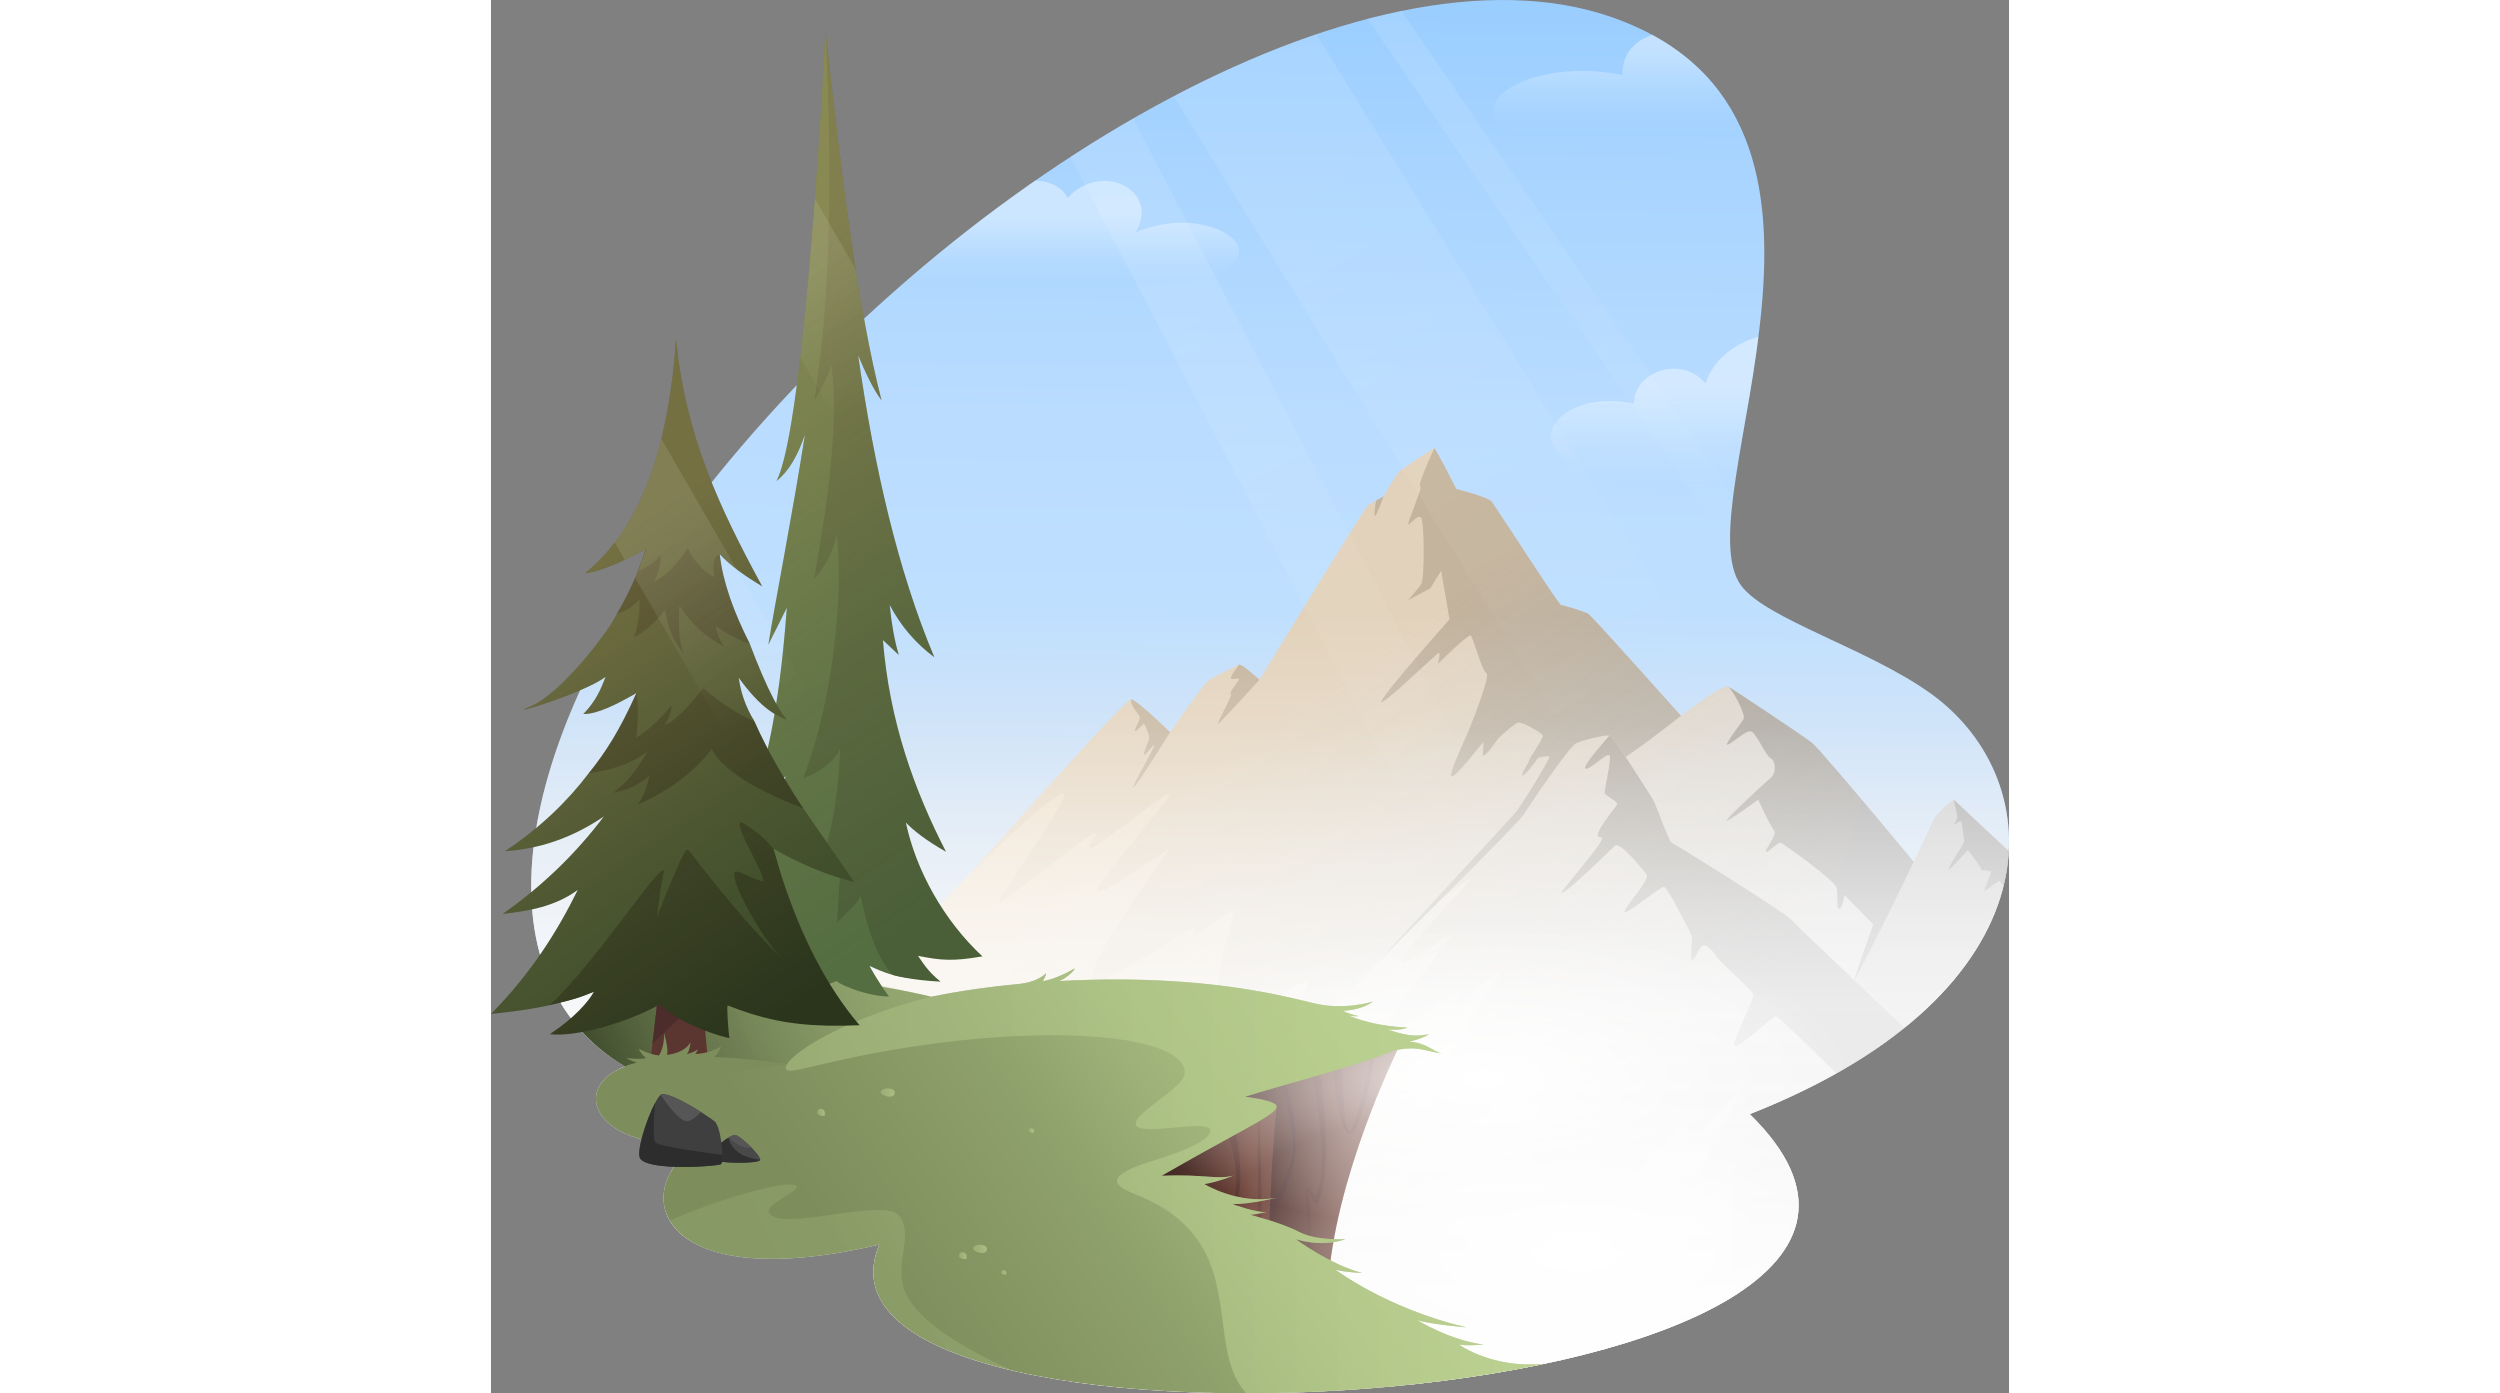 <svg enable-background="new 0 0 2773.249 2545.392" height="1546" viewBox="0 0 2773.249 2545.392" width="2774" xmlns="http://www.w3.org/2000/svg" xmlns:xlink="http://www.w3.org/1999/xlink"><rect x="0" y="0" width="2773.249" height="2545.392" fill="#808080" stroke="none"/><clipPath id="a"><path d="m-2798.684 2269.768c-273.003-164.075-215.552-591.715 118.468-1028.168 459.574-600.511 1236.214-1046.017 1685.106-888.511 523.915 183.83 124.854 890.557 235.915 1038.638 45.957 61.277 231.28 114.326 346.213 196.906 220.596 158.498 238.346 543.603-330.894 768.2 569.872 557.617-1780.085 689.362-1590.127 238.311-430.258 100.88-456.511-118.822-323.223-184.694-194.322 15.839-246.167-100.664-141.458-140.682z"/></clipPath><linearGradient id="b"><stop offset="0" stop-color="#fff"/><stop offset=".576" stop-color="#fff" stop-opacity=".5"/><stop offset=".93" stop-color="#fff" stop-opacity="0"/></linearGradient><linearGradient id="c" gradientUnits="userSpaceOnUse" x1="-1429.407" x2="-1429.407" xlink:href="#b" y1="2883.308" y2="1337.817"/><linearGradient id="d"><stop offset="0" stop-color="#fff" stop-opacity="0"/><stop offset=".514" stop-color="#fff" stop-opacity=".5"/><stop offset="1" stop-color="#fff" stop-opacity="0"/></linearGradient><linearGradient id="e" gradientUnits="userSpaceOnUse" x1="-1500.642" x2="-1500.642" xlink:href="#d" y1="2685.61" y2="1649.951"/><clipPath id="f"><path d="m244.762 1948.311c-273.003-164.076-210.807-585.812 123.213-1022.265 459.575-600.511 1231.469-1051.92 1680.361-894.414 523.915 183.83 124.854 890.557 235.915 1038.638 45.958 61.277 231.28 114.326 346.213 196.906 220.596 158.498 238.346 543.603-330.894 768.2 569.872 557.617-1780.085 689.362-1590.127 238.311-430.258 100.88-456.511-118.822-323.223-184.694-194.322 15.838-246.167-100.664-141.458-140.682z"/></clipPath><linearGradient id="g" gradientTransform="matrix(.979 0 0 .979 347.515 13608.274)" gradientUnits="userSpaceOnUse" x1="1111.34" x2="1082.24" y1="-14081.217" y2="-11042.527"><stop offset=".021" stop-color="#94cbff"/><stop offset=".158" stop-color="#a8d4ff"/><stop offset=".314" stop-color="#b9dcff"/><stop offset=".432" stop-color="#bfdfff"/><stop offset=".742" stop-color="#dbdade"/><stop offset=".84" stop-color="#e5d9d9"/></linearGradient><linearGradient id="h"><stop offset="0" stop-color="#ffca7f" stop-opacity=".3"/><stop offset=".576" stop-color="#ffca7f" stop-opacity=".1"/><stop offset=".988" stop-color="#ffca7f" stop-opacity="0"/></linearGradient><linearGradient id="i" gradientUnits="userSpaceOnUse" x1="1336.786" x2="1850.439" xlink:href="#h" y1="1376.498" y2="2140.476"/><linearGradient id="j" gradientUnits="userSpaceOnUse" x1="1570.709" x2="1570.709" xlink:href="#b" y1="2561.85" y2="1016.359"/><linearGradient id="k"><stop offset=".088" stop-color="#94cbff" stop-opacity="0"/><stop offset=".253" stop-color="#baddff" stop-opacity=".208"/><stop offset=".417" stop-color="#d8ecff" stop-opacity=".416"/><stop offset=".578" stop-color="#eef7ff" stop-opacity=".62"/><stop offset=".734" stop-color="#fbfdff" stop-opacity=".818"/><stop offset=".878" stop-color="#fff"/></linearGradient><linearGradient id="l" gradientUnits="userSpaceOnUse" x1="2078.477" x2="2078.477" xlink:href="#k" y1="273.068" y2="56.151"/><linearGradient id="m" gradientUnits="userSpaceOnUse" x1="1000.08" x2="1000.08" xlink:href="#k" y1="549.03" y2="370.032"/><linearGradient id="n" gradientUnits="userSpaceOnUse" x1="1542.804" x2="1542.804" xlink:href="#d" y1="2364.153" y2="1328.494"/><linearGradient id="o" gradientUnits="userSpaceOnUse" x1="1208.237" x2="1435.147" y1="2193.855" y2="2193.855"><stop offset=".131" stop-color="#442a27"/><stop offset=".773" stop-color="#442a27" stop-opacity=".02"/><stop offset=".787" stop-color="#442a27" stop-opacity="0"/></linearGradient><linearGradient id="p" gradientUnits="userSpaceOnUse" x1="1377.357" x2="1657.187" y1="2128.241" y2="2128.241"><stop offset="0" stop-color="#442a27"/><stop offset=".648" stop-color="#442a27" stop-opacity="0"/></linearGradient><linearGradient id="q"><stop offset="0" stop-color="#fff"/><stop offset="1" stop-color="#fff" stop-opacity="0"/></linearGradient><radialGradient id="r" cx="1983.996" cy="1188.101" gradientTransform="matrix(1 0 0 .43 0 1774.743)" gradientUnits="userSpaceOnUse" r="679.672" xlink:href="#q"/><radialGradient id="s" cx="1811.38" cy="924.262" gradientTransform="matrix(1 0 0 .411 0 1590.751)" gradientUnits="userSpaceOnUse" r="679.672" xlink:href="#q"/><linearGradient id="t" gradientUnits="userSpaceOnUse" x1="1752.644" x2="194.956" y1="1707.531" y2="2777.333"><stop offset="0" stop-color="#b0c688"/><stop offset=".144" stop-color="#acc285"/><stop offset=".298" stop-color="#a1b57b"/><stop offset=".437" stop-color="#8ea06b"/><stop offset=".659" stop-color="#7d8d5c"/></linearGradient><linearGradient id="u" gradientUnits="userSpaceOnUse" x1="107.803" x2="796.262" y1="1985.446" y2="1698.041"><stop offset="0" stop-color="#2a351c"/><stop offset="1" stop-color="#b0c688" stop-opacity=".3"/></linearGradient><linearGradient id="v"><stop offset="0" stop-color="#b0c688"/><stop offset=".427" stop-color="#bad090"/><stop offset="1" stop-color="#cfe5a1"/></linearGradient><linearGradient id="w" gradientTransform="matrix(.965 .262 -.262 .965 -249.714 651.315)" gradientUnits="userSpaceOnUse" x1="1176.883" x2="1610.335" xlink:href="#v" y1="1550.418" y2="1180.984"/><linearGradient id="x" gradientUnits="userSpaceOnUse" x1="538.498" x2="1925.07" xlink:href="#v" y1="2182.357" y2="2182.357"/><linearGradient id="y" gradientUnits="userSpaceOnUse" x1="880.406" x2="906.047" xlink:href="#v" y1="2281.529" y2="2281.529"/><linearGradient id="z" gradientUnits="userSpaceOnUse" x1="855.068" x2="869.074" xlink:href="#v" y1="2294" y2="2294"/><linearGradient id="A" gradientUnits="userSpaceOnUse" x1="932.123" x2="941.404" xlink:href="#v" y1="2324.525" y2="2324.525"/><linearGradient id="B" gradientUnits="userSpaceOnUse" x1="596.109" x2="610.115" xlink:href="#v" y1="2032.178" y2="2032.178"/><linearGradient id="C" gradientUnits="userSpaceOnUse" x1="982.845" x2="992.126" xlink:href="#v" y1="2065.392" y2="2065.392"/><linearGradient id="D" gradientUnits="userSpaceOnUse" x1="711.942" x2="737.582" xlink:href="#v" y1="1995.997" y2="1995.997"/><linearGradient id="E" gradientTransform="matrix(-1 0 0 1 -1394.268 0)" gradientUnits="userSpaceOnUse" x1="-3761.632" x2="-3761.632" xlink:href="#k" y1="938.135" y2="667.075"/><linearGradient id="F"><stop offset=".177" stop-color="#fff"/><stop offset=".671" stop-color="#fff" stop-opacity="0"/></linearGradient><linearGradient id="G" gradientTransform="matrix(1.533 -.267 -.188 1.287 300.689 64.936)" gradientUnits="userSpaceOnUse" x1="685.132" x2="1628.11" xlink:href="#F" y1="91.604" y2="1785.636"/><linearGradient id="H" gradientTransform="matrix(.876 .193 .109 1.068 -110.937 323.05)" gradientUnits="userSpaceOnUse" x1="1447.812" x2="2390.789" xlink:href="#F" y1="-347.462" y2="1346.57"/><linearGradient id="I" gradientTransform="matrix(.577 .303 .418 .923 428.507 1.06)" gradientUnits="userSpaceOnUse" x1="2626.209" x2="3569.186" xlink:href="#F" y1="-1033.887" y2="660.144"/><linearGradient id="J" gradientUnits="userSpaceOnUse" x1="316.754" x2="957.037" xlink:href="#h" y1="624.965" y2="1577.287"/><linearGradient id="K" gradientUnits="userSpaceOnUse" x1="71.702" x2="573.714" xlink:href="#h" y1="1091.401" y2="1838.066"/><linearGradient id="L" gradientUnits="userSpaceOnUse" x1="254.894" x2="624.629" y1="858.889" y2="1523.106"><stop offset=".209" stop-color="#fff"/><stop offset=".671" stop-color="#fff" stop-opacity="0"/></linearGradient><linearGradient id="M" gradientUnits="userSpaceOnUse" x1="528.384" x2="787.193" xlink:href="#F" y1="415.875" y2="880.818"/><path clip-path="url(#a)" d="m-2936.811 1210.962h3014.809v1672.346h-3014.809z" fill="url(#c)"/><path clip-path="url(#a)" d="m-3008.046 1621.855h3014.809v1063.755h-3014.809z" fill="url(#e)"/><g clip-path="url(#f)"><path d="m416.975 2039.046c-471-143-453.172-596.985-53.745-1118.903 459.574-600.511 1236.214-1046.017 1685.106-888.511 523.915 183.83 124.854 890.557 235.915 1038.638 45.958 61.277 231.28 114.326 346.213 196.906 220.596 158.498 238.346 543.603-330.894 768.2 569.872 557.617-1780.085 689.362-1590.127 238.311-483.468 90.359-440.468-127.641-292.468-234.641z" fill="url(#g)"/></g><g clip-path="url(#f)"><path d="m2570.21 1684.566s-15.26 48.57-79.08 105.84c-98.73 88.59-313.66 198-768.05 180.63-45.99-1.76-89.52-4.72-130.74-8.73-63.85-6.22-122.14-14.95-175.3-25.64-.36-.07-.71-.14-1.07-.21-.14-.03-.29-.06-.43-.09-76.03-15.35-141.59-34.68-198.07-56.31-292.17-111.82-341.51-284.85-341.51-284.85s281.82-317.62 293.06-317.62c10.21 0 71.49 60.26 71.49 60.26.01-.01.01-.01.01-.01.69-.74 56.56-82.25 68.41-92.93 8.53-7.68 54.62-29.1 57.69-30.63.01-.01.01-.01.01-.01 4.11-2.06 37.28 27.58 37.28 27.58s47.12-77.19 95.42-155.6c49.19-79.86 99.62-160.979 102.71-163.04 2.21-1.47 28.59-16.34 28.59-16.34s22.47-40.85 30.64-46.98 59.03-40.85 61.81-40.85c2.79 0 40.32 74.3 40.32 74.3s59.35 15.19 64.82 23.221c30.62 45 122.77 188.95 126.67 188.95 4.6 0 42.89 12.25 49.02 15.32 6.13 3.06 170.04 186.89 170.04 186.89s71.53-55.99 85.79-53.62c2.47.42 134.4 88.19 153.19 102.64 19.92 15.319 157.28 327.829 157.28 327.829z" fill="#d6d6d6"/><path d="m2055.23 1391.206c-3.113-1.282-404.037 373.977-434.06 366.101-2.431-.638 239.386-258.814 252.528-275.463 23.853-33.65 61.673-97.897 59.915-99.404-2.383-2.042-21.613.336-23.153 4.935-1.53 4.6-21.44 29.11-26.04 29.11-4.59 0 10.72-21.45 12.26-27.58 1.53-6.13 27.57-41.36 24.51-45.95-3.07-4.6-36.77-24.52-44.43-22.98-7.66 1.53-36.76 29.1-36.76 29.1s-21.962 32.684-26.91 31.131c-3.592-1.127 1.867-16.932-.669-23.469-.651-1.678-52.873 68.562-58.201 61.268-4.097-5.608 29.1-76.59 29.1-76.59s44.42-107.23 35.23-111.83c-9.19-4.59-24.51-67.4-29.11-68.93-4.59-1.53-59.74 52.08-59.74 52.08s6.13-21.44 1.53-19.91-113.36 107.23-104.17 87.32c9.19-19.92 124.08-148.6 124.08-148.6l-15.31-88.85-19.92 32.17-40.27 21.44c.53-.61 17.39-20.05 23.71-29.1 6.43-9.189 5.84-113.359 0-121.02-5.83-7.66-18.67 10.72-23.27 12.25-4.59 1.54 27.58-70.46 21.45-70.46s25.55-68.94 25.55-68.94c2.79 0 40.32 74.3 40.32 74.3s59.35 15.19 64.82 23.221c30.62 45 122.77 188.95 126.67 188.95 4.6 0 42.89 12.25 49.02 15.32 6.13 3.06 170.04 186.89 170.04 186.89s-110.044 87.064-118.72 83.49z" fill="#aaa"/><path d="m2672.336 1662.611s-31.779 20.715-95.599 77.985l-38.884-40.716s-46.837 102.242-47.814 92.944c-.48-4.565 35.231-104.184 35.231-104.184l-52.593-53.093s-4.41 28.906-11.186 23.907c-3.528-2.603-.561-21.863-2.601-36.162-2.04-14.3-94.98-79.145-101.11-83.236-6.03-4.02-25.188 18.895-28.58 16.33-3.535-2.674 21.233-31.937 15.23-38.8-7.178-8.207-29.54-56.71-29.54-56.71s-49.02 36.29-57.02 38.33 73.594-73.199 79.49-77.62c10.21-7.656 11.232-29.869 0-36.76-10.595-6.5-26.56-49.02-36.77-49.02s-30.64 20.42-40.85 24.51c-10.21 4.08 24.51-38.81 28.6-46.98 4.08-8.17-19.91-53.92-28.6-59.24 2.47.42 134.4 88.19 153.19 102.64 19.92 15.32 259.406 305.875 259.406 305.875z" fill="#a0a0a0"/><path d="m1240.51 1337.846c-.76 1.24-62.33 100.85-66.9 100.85-4.59 0 40.6-75.83 38.3-77.36s-13.79 16.08-18.38 17.62c-4.6 1.53 9.19-26.81 9.19-30.64s-7.66-26.05-9.96-26.05-11.49 13.03-15.57 13.03 8.17-17.88 8.17-24c0-6.13-16.34-18.39-16.34-33.71 10.21 0 71.49 60.26 71.49 60.26z" fill="#aaa"/><path d="m1403.91 1241.846s-70.47 77.62-75.57 80.68c-5.11 3.06 28.59-55.15 23.13-55.15s17.72-26.55 15.16-27.57c-2.56-1.03-11.74 2.04-14.8 0-3.03-2.02 14.29-24.87 14.79-25.53.01-.01.01-.01.01-.01 4.11-2.06 37.28 27.58 37.28 27.58z" fill="#aaa"/><path d="m875.96 1595.206s160.291-157.276 170.504-145.021-126.638 196.085-118.468 198.128 169.532-131.613 175.66-126.062-16.34 23.277-8.17 26.669c8.17 3.393 140.943-106.224 145.025-99.416s-128.685 155.915-132.77 176.34 132.862-77.077 132.862-77.077-163.5 226.455-141.032 241.638 181.787-103.285 185.872-95.115-12.255 24.511-12.255 24.511 73.532-57.191 83.745-57.191c9.401 0-65.532 176.622-7.277 194.042 37.567 11.234 135.799-71.924 142.086-65.703 14.029 13.883-251.23 566.129-251.23 566.129l-727.153-384.207z" fill="#e2e2e2"/><path d="m2662.94 2268.226-405.62 261.77-143.95.67-425.68 1.99-637.85 2.98 303.55-470.66 76.39-118.45s173.67-170.99 306.78-304.12c0 0 .01-.01.03-.03 79.2-79.2 144.03-145 149.36-153.38 14.3-22.47 83.75-124.86 96-130.86 12.26-5.99 53.11-16.21 61.28-14.16 8.17 2.04 73.53 107.16 79.66 116.9 6.13 9.73 28.6 77.14 34.72 79.18 6.13 2.04 208.34 128.68 216.51 138.9 8.17 10.21 151.15 140.93 151.15 140.93z" fill="#d6d6d6"/><path d="m2662.94 1953.183-121.03 90.97s-188.988-188.28-194.158-187.688c-9.241 1.059-69.622 61.403-76.673 54.391-5.211-5.182 36.771-84.602 35.064-94.455-.845-4.881-60.19-58.811-65.411-66.51-6.23-9.186-18.268-26.003-26.952-22.424-5.224 2.153-16.85 29.1-19.91 26.04-3.07-3.07 1.087-38.578 0-42.47-2.044-7.319-44.43-89.28-50.55-90.81-6.13-1.53-65.88 49.02-72 45.96-6.13-3.06 47.524-58.921 39.82-68.94-5.102-6.635-48.166-59.912-57.26-52.716-2.683 2.123-89.886 88.337-97.461 86.426-5.403-1.364 87.382-102.073 71.61-101.11-23.273 1.421 29.5-56.68 29.5-61.28 0-4.59-21.45-15.32-22.98-19.37s13.79-64.88 8.68-69.48c-5.11-4.59-36.26 27.58-43.91 24.51-7.66-3.06 43.91-60.25 43.91-60.25 8.17 2.04 73.53 107.16 79.66 116.9 6.13 9.73 28.6 77.14 34.72 79.18 6.13 2.04 208.34 128.68 216.51 138.9 8.171 10.209 288.821 274.226 288.821 274.226z" fill="#a0a0a0"/><path d="m2866.38 1711.036-18.35 39.03-34.76 73.91-150.33 129.207-171.81-162.777c50.43-93.05 140.36-283.03 144.44-293.06 4.09-10.03 34.72-36.95 36.77-36.47 0 0 0 .01.01.021.88.82 114.39 107.78 120.5 111.84 6.12 4.089 73.53 138.299 73.53 138.299z" fill="#c7c7c7"/><path d="m2866.38 1711.036-18.35 39.03-28.37-40.99s-18.39 3.07-19.88 3.83c-1.5.77-27.61 27.58-30.68 27.69-3.06.11 20.68-36.88 19.92-41.35-.77-4.48 11.49-19.27 10.72-24.64-.77-5.36-41.36-64.34-43.66-65.1-2.3-.77-25.28 17.62-27.57 18.19-2.3.58 12.25-31.98 12.25-35.04 0-3.07-19.15-1.53-18.38-4.59.76-3.05-22.21-32.18-23.75-34.48-1.53-2.29-30.63 35.24-35.23 34.47-4.6-.76 26.81-44.42 27.57-49.79.77-5.36-3.83-35.23-5.36-37.53s-13.27 6.9-13.27 6.9 7.15-12.26 6.41-16.86c-.72-4.52-6.23-29.11-6.4-29.88.88.82 114.39 107.78 120.5 111.84 6.12 4.09 73.53 138.3 73.53 138.3z" fill="#a0a0a0"/><path d="m1630.63 906.866s-13.272 37.277-15.825 35.745 2.102-27.98 2.102-27.98z" fill="#aaa"/><path d="m2113.37 2530.666c-87.61 44.52-173.8 80.71-173.8 80.71l-251.88-78.72-257.91-80.6-76.39-387.08 76.39-118.45s173.67-170.99 306.78-304.12c0 0 .01-.01.03-.03 1.42-1.1 46.83-36.33 52.85-36.89 6.13-.58-134.81 142.08-125.61 151.94 9.19 9.87 85.78-53.98 90.38-50.4 4.59 3.58-145.53 186.43-140.17 196.11 5.36 9.69 146.3-92.95 153.96-89.89 7.66 3.07-12.26 19.92-9.2 26.05 3.07 6.12 79.66-70.47 85.79-64.34 6.13 6.12-163.35 225.19-121.51 275.74 41.85 50.55 188.92-86.71 195.04-77.82 6.13 8.88-35.23 45.65-33.7 50.25 1.53 4.59 28.82-18.39 34.32-13.79 5.51 4.59-60.82 150.13 37.45 185.36s216.23-151.66 226.95-137.87c10.73 13.78-7.65 36.76 0 41.36 7.66 4.59 85.79-102.64 94.98-101.11 9.2 1.53-82.72 151.66-73.53 163.92 9.19 12.25 42.9-35.24 59.75-29.11s-21.45 196.6 27.57 253.79c26.3 30.69-77.07 93.43-178.54 144.99z" fill="#e2e2e2"/><path d="m2504.31 1460.896c-119.59 482.229-555.32 839.66-1074.53 839.66-341.3 0-646.53-154.45-849.6-397.28l295.78-308.07s281.82-317.62 293.06-317.62c10.21 0 71.49 60.26 71.49 60.26.01-.01.01-.01.01-.01.69-.74 56.56-82.25 68.41-92.93 8.53-7.68 54.62-29.1 57.69-30.63.01-.01.01-.01.01-.01 4.11-2.06 37.28 27.58 37.28 27.58s47.12-77.19 95.42-155.6c49.19-79.86 99.62-160.979 102.71-163.04.55-.359 2.57-1.54 5.3-3.12 2.73-1.569 6.17-3.529 9.57-5.46h.01c6.96-3.95 13.71-7.76 13.71-7.76s22.47-40.85 30.64-46.98 59.03-40.85 61.81-40.85c2.79 0 40.32 74.3 40.32 74.3s59.35 15.19 64.82 23.221c30.62 45 122.77 188.95 126.67 188.95 4.6 0 42.89 12.25 49.02 15.32 6.13 3.06 170.04 186.89 170.04 186.89s71.53-55.99 85.79-53.62c2.47.42 134.4 88.19 153.19 102.64 7.5 5.769 46.13 50.549 91.38 104.159z" fill="url(#i)"/></g><g clip-path="url(#f)"><path d="m19.975 889.504h3101.469v1672.346h-3101.469z" fill="url(#j)"/></g><g clip-path="url(#f)"><path d="m2297.399 182.058s155.306 99.66-272.042 90.402c-212.135-4.596-198.756-68.724-188.554-88.814 15.837-31.186 110.427-71.016 230.298-46.525 0 0-9.573-86.789 121.15-80.662 149.967 7.031 109.148 125.599 109.148 125.599z" fill="url(#l)" opacity=".4"/></g><g clip-path="url(#f)"><path d="m634.336 516.117s231.249 28.731 375.291 25.71c364.676-7.648 356.469-74.608 356.964-83.923 1.575-29.599-82.137-76.831-188.426-33.702 44.804-78.128-64.34-129.622-124.596-62.809-25.532-51.064-136.851-41.872-170.553 41.872-84.255-38.297-262.774 58.877-248.68 112.852z" fill="url(#m)" opacity=".4"/></g><g clip-path="url(#f)"><path d="m35.4 1300.398h3014.809v1063.755h-3014.809z" fill="url(#n)"/></g><g clip-path="url(#f)"><path d="m1657.187 1915.887s-117.845 237.759-128.057 437.929c-.536 10.506-443.86-219.38-443.86-219.38l83.979-227.72z" fill="#70443a"/><path d="m1530.55 2385.676-197.61-29.47-178.22-87.64 100.084-70.807s47.237 16.225 99.574 55.915c91.915 69.702 153.895 81.571 174.751 100.142.071 10.52.531 21.15 1.421 31.86z" fill="#633b35"/><path d="m1250.209 2048.412s48.087-32.555 184.938-27.448c-17.96 184.966-15.917 307.519-15.917 307.519l-123.953 38.807s-102.895-21.911-84.936-221.685c-8.751-12.277 39.868-97.193 39.868-97.193z" fill="url(#o)"/><path d="m1377.357 2003.717s142.979-92.936 279.83-87.83c-120.511 245.106-127.244 424.91-127.244 424.91l-107.517-18.203s-5.238-101.856 12.721-301.63c-8.752-12.277-57.79-17.247-57.79-17.247z" fill="url(#p)"/><path d="m1495.57 1938.611c39.83 199.915 14.635 255.592 6.894 242.042-6.29-11.009-16.085-17.617-15.319 3.83s13.021 61.277-6.128 147.83l7.66 5.362s14.454-43.659 6.894-144c-2.092-27.76 4.722 5.059 11.49 6.128 12.119 1.915 31.404-91.149 3.487-271.857z" fill="#5b3631"/><path d="m1555.826 1937.334s0 127.149 12.255 129.447 42.894-155.489 42.894-155.489h6.894s-24.511 154.724-48.255 160.851c-23.745 6.127-38.298-176.17-38.298-176.17z" fill="#5b3631" opacity=".6"/><path d="m1445.102 1958.44s30.298 78.979 24.17 146.383c-3.976 43.732-29.446 95.631-46.846 126.692.123-7.202.378-19.458.799-27.183 14.755-26.82 37.914-65.292 41.622-98.488 6.128-54.857-35.067-159.318-35.067-159.318z" fill="#4f3131"/><g fill="#5b3631"><path d="m1358.311 2056.64s12.919 62.226 10.621 102.055c-2.298 39.83-22.213 147.83-22.213 147.83l-11.489-14.553s25.787-97.277 26.043-132.51c.485-66.892-26.043-108-26.043-108z"/><path d="m1384.507 2280.993s14.298-34.213 15.83-60.255c1.532-26.043-.511-182.809 2.043-186.894s6.128 184.34 5.617 191.234-11.705 60-11.705 60z" opacity=".6"/></g></g><g clip-path="url(#f)"><ellipse cx="1983.996" cy="2285.775" fill="url(#r)" rx="940.596" ry="337.464"/><ellipse cx="1811.38" cy="1970.668" fill="url(#s)" rx="940.596" ry="322.498"/></g><g clip-path="url(#f)"><path d="m1861.937 2547.947c13.756-6.63 13.381-11.001-5.547-12.311-5.045-.349-10.13-.994-15.248-1.894-4.298-3.469-8.94-7.546-14.139-12.523 64.128-7.964 98.07-29.831 98.07-29.831-95.801 9.691-156.611-35.081-156.611-35.081 14.455 2.965 44.848 0 44.848 0-60.415-7.042-121.571-44.848-121.571-44.848 19.644 7.413 90.066 13.529 90.066 13.529-146.775-35.026-239.065-105.448-239.065-105.448 18.903 5.189 48.925 5.93 48.925 5.93-55.597-13.343-121.2-61.439-121.2-61.439 55.041 15.839 90.066-.272 90.066-.272s-52.816 3.336-84.506-13.343-89.51-31.134-89.51-31.134c6.115 0 30.578-5.004 30.578-5.004-18.903 1.668-62.269-14.455-62.269-14.455 35.026 0 80.059-11.675 80.059-11.675-70.051 13.343-131.764-25.019-131.764-25.019 23.351-3.335 53.373-15.416 53.373-15.416-31.407 7.863-53.01-3.064-131.313.313 221.401-127.906 260.035-126.831 152.178-144.308 57.709-18.99 194.96-53.09 271.912-84.515l.002.001c45.565-9.277 52.614.414 88.668 5.6-15.737-2.758-28.619-19.891-60.327-21.853 0 0 22.809-4.766 36.085-13.617-18.724 3.063-32 6.127-76.426-8.681 0 0 26.042 2.553 37.277-3.574 0 0-55.915-.255-108.255-21.958 0 0 10.468 2.553 18.638 1.021 0 0-16.596-2.808-28.851-9.702 0 0 32.425.255 55.149-16.851 0 0-52.13 17.097-108.511 3.063-58.468-14.553-92.129-20.226-92.129-20.226l.016.007c-96.08-17.918-220.37-28.424-373.336-20.159 10.896-2.865 29.516-19.118 28.938-23.112-23.654 14.089-43.788 20.519-57.957 23.55 1.757-3.302 5.999-11.346 5.787-14.699-15.575 15.319-41.378 18.806-49.035 19.515-52.65 4.874-106.461 12.281-160.584 23.376-399.828-95.231-661.786 45.96-661.786 45.96l-35.999 81.445-71.233 320.937 160.81 79.22 332.71 163.9 474.65 233.82s682.955-136.482 837.232-189.892c17.654 2.132 33.457 3.955 45.917 5.557-9.479-5.669-17.145-9.499-24.782-13.904z" fill="url(#t)"/><path d="m244.762 1948.311s79.079-35.301 296.008-3.99c0 0 40.758-65.199 263.651-123.415-121.786-27.572-373.786-80.423-443.488-76.593s-302.553 199.149-302.553 199.149z" fill="url(#u)"/><path d="m984.166 2516.398s-188.122-69.969-226.723-154.213c-23.398-51.064 16.787-105.464-12-141.447-27.574-34.468-219.83 32.17-237.661-5.802-7.537-16.051 70.128-44.26 46.017-50.309-29.902-7.502-179.442 40.234-243.89 73.37-105.202 54.088 59.395 173.346 59.395 173.346z" fill="url(#w)" opacity=".2"/><path d="m1925.07 2491.386s-12.35 2.58-27.12 5.86c-4.02.8-9.05 5.93-14.83 12.02-8.86 9.36-19.49 20.98-30.87 22.62-3.86.55-7.65 1.11-11.35 1.66-190.09 28.44-170.96 54.99-243.04 60.04-428.84 30.05-116.33-293.189-421.69-412.17-50.84-19.8-45.28-36.97 39.49-62.98 94.29-28.93 101.16-48.8 98.38-55.14-8.51-19.41-140.48 16.26-136.2-11.67 3.43-22.38 86.67-64.25 89.22-89.78 6.62-66.17-215.49-91.92-489.69-50.76-167.59 25.16-226.23 51.78-236.96 43.61-17.01-12.94 80.18-87.83 264.01-133.79 54.12-11.1 107.93-18.5 160.58-23.38 7.66-.7 33.46-4.19 49.04-19.51.21 3.35-4.03 11.4-5.79 14.7 14.17-3.03 34.3-9.46 57.96-23.55.58 3.99-18.04 20.25-28.94 23.11 152.97-8.26 277.26 2.24 373.34 20.16 1.04.17 34.55 5.89 92.11 20.22 55.76 13.87 107.35-2.69 108.49-3.06-22.72 17.1-55.13 16.84-55.13 16.84 12.26 6.9 28.85 9.71 28.85 9.71-7.93 1.49-18.04-.88-18.61-1.01 52.33 21.69 108.23 21.94 108.23 21.94-11.24 6.13-37.28 3.58-37.28 3.58 44.43 14.81 57.7 11.74 76.43 8.68-13.28 8.85-36.09 13.61-36.09 13.61 31.71 1.97 44.59 19.1 60.33 21.86-25.22-3.63-36.25-9.46-56.2-9.46-8.57 0-18.78 1.07-32.47 3.86-76.95 31.42-214.2 65.52-271.91 84.51 23.2 2.37 39 5.82 48.79 10.13 3.08 1.35 5.57 2.79 7.5 4.3 12.36 13.2-48.15 38-192.98 120.96-5.97 3.15-11.21 6.14-15.49 8.92 78.28-3.38 99.9 7.55 131.29-.3-.92.37-30.36 12.12-53.35 15.4 0 0 61.63 38.31 131.63 25.05-2.67.69-45.99 11.65-79.93 11.65 0 0 43.26 16.08 62.2 14.46-1.44.3-24.58 4.99-30.5 4.99 0 0 57.82 14.46 89.51 31.14s84.5 13.34 84.5 13.34-35.02 16.11-90.06.27c0 0 65.6 48.1 121.2 61.44 0 0-30.01-.74-48.91-5.92 1.43 1.09 93.42 70.69 239.05 105.44 0 0-70.41-6.11-90.06-13.52.95.58 61.62 37.86 121.56 44.84 0 0-30.39 2.97-44.85 0 0 0 60.81 44.77 156.61 35.08z" fill="url(#x)" opacity=".5"/><path d="m906.047 2280.876c0 3.835-1.704 8.25-8.784 8.25s-16.856-4.415-16.856-8.25 5.74-6.944 12.82-6.944 12.82 3.109 12.82 6.944z" fill="url(#y)" opacity=".5"/><path d="m868.827 2294.172c0 2.779 1.633 6.235-3.497 6.235-5.129 0-10.263-2.854-10.263-5.633 0-2.778 1.148-7.181 6.278-7.181s7.482 3.8 7.482 6.579z" fill="url(#z)" opacity=".5"/><path d="m941.241 2324.639c0 1.841 1.082 4.132-2.317 4.132s-6.801-1.891-6.801-3.733c0-1.841.761-4.758 4.16-4.758s4.958 2.518 4.958 4.359z" fill="url(#A)" opacity=".5"/><path d="m609.868 2032.35c0 2.778 1.633 6.235-3.497 6.235-5.129 0-10.263-2.854-10.263-5.633s1.148-7.181 6.278-7.181c5.13.001 7.482 3.801 7.482 6.579z" fill="url(#B)" opacity=".5"/><path d="m991.962 2065.506c0 1.841 1.082 4.132-2.317 4.132s-6.801-1.892-6.801-3.733.761-4.759 4.16-4.759c3.4 0 4.958 2.519 4.958 4.36z" fill="url(#C)" opacity=".5"/><path d="m737.582 1995.344c0 3.835-1.704 8.25-8.784 8.25s-16.856-4.415-16.856-8.25 5.74-6.944 12.82-6.944 12.82 3.109 12.82 6.944z" fill="url(#D)" opacity=".5"/></g><g clip-path="url(#f)"><path d="m2797.483 835.286s-237.509 97.295-381.488 92.074c-497.617-18.044-488.17-121.436-475.915-146.968 19.491-40.607 87.83-57.192 148.085-42.713-1.021-58.393 87.041-90.053 130.723-36.946 41.872-129.702 290.042-128.681 329.913 21.702 84.257-38.298 262.776 58.877 248.682 112.851z" fill="url(#E)" opacity=".4"/></g><g clip-path="url(#f)"><path d="m2379.486 2016.805-1221.093-1985.618 239.582-147.336 1221.093 1985.619z" fill="url(#G)" opacity=".1"/><path d="m2095.53 2277.818-1076.594-2067.533 118.619-61.767 1076.594 2067.534z" fill="url(#H)" opacity=".1"/><path d="m2763.074 1731.715-1316.665-1923.576 49.016-33.551 1316.665 1923.576z" fill="url(#I)" opacity=".1"/></g><path d="m791.125 1788.251c-51.064-.511-77.086-13.3-99.6-23.584 0 0 14.854 27.901 35.535 55.8-35.234 0-80.426-17.175-96.496-28.058-28.355 13.181-81.972 23.787-142.299 27.678-.474.031-.92.25-1.39.38.3-.18.59-.36.89-.54 27.25-16.45 52.68-34.23 67.99-59.45-44.17 23.54-86.87 39.39-126.65 39.99 7.1-7.26 14.07-14.55 20.77-21.89 27.06-29.6 49.92-60.03 60.53-92.92.31-.98.62-1.95.91-2.93l-2.16 1.6-57.83 42.83c13.61-20.04 26.34-41.4 38.05-64.31 1.78-3.49 3.55-7.02 5.28-10.58 8.35-17.12 16.15-35.08 23.33-53.96-14.93 4.52-28.82 11.62-41.69 21.28-4.89 3.67-9.62 7.71-14.21 12.11-2.91 2.79-5.75 5.73-8.54 8.82 2.19-3.73 4.36-7.47 6.48-11.23 3.79-6.67 7.48-13.37 11.06-20.12 6.61-12.4 12.86-24.95 18.72-37.66 3.34-7.21 6.55-14.479 9.61-21.81 6.11-14.5 11.69-29.22 16.7-44.18 8.67-25.87 15.64-52.47 20.61-79.92.43-2.41.86-4.82 1.26-7.24l-5.76 5.19-55.89 50.29-5.01 4.51c.84-1.99 1.66-4 2.47-6.03 8.23-20.36 15.62-42.71 22.26-66.84 3.36-12.23 6.53-24.92 9.52-38.05 2.86-12.56 5.56-25.51 8.09-38.84 3.7-19.41 7.05-39.61 10.1-60.55 1.2-8.21 2.35-16.54 3.45-24.97 5.47-41.76 9.81-86.19 13.25-132.8l-33.79 67.61c10.73-68.88 43.77-235.66 66.86-383.78-13.12 38.36-29.99 67.78-52.11 84.73 53.52-99 89.21-815.48 89.65-824.43 0 0 .01-.011.01-.021 0 .08.01.15.02.23 34.99 501.64 42.007 1167.98 114.168 1693.28-0 .031 66.058 40.367 65.852 40.365z" fill="#546d41"/><path d="m780.03 1746.217c9.39 12.83 16.732 27.202 41.243 47.117-55.149-2.553-87.197-12.217-87.228-12.257-42.58-44.67-58.89-146.73-58.89-146.73-.99 13.62-34.15 40.93-42.75 50.94 2.28-48.76 4.907-81.771 6.797-103.38-8.908 2.577-31.376 3.087-38.525 3.598 5.08-9.49 16.208-56.038 22.038-82.458 6.91-31.36 13.01-75.69 15.15-135.52-15.13 29.89-40.3 43.92-67.59 54.59 56.31-145.63 73.6-341.72 61.56-444.96-8.9 37.89-24.27 61.34-41.7 80.19 25.27-135.05 46.64-299.49 31.37-390.03-6.73 22.38-17.65 43.55-30.99 64.029 29.93-181 33.48-413.05 20.56-676.949v-.07c0 .02 0 .03.01.05 0 .08.01.15.02.23 28.78 269.13 60.51 514.27 102.4 676.88-15.67-21.05-29.44-50.74-42.76-82.51 29.59 206.25 72.94 394.229 139.21 551.76-33.78-25-61.09-56.79-81.54-95.44 3.2 33.07 8.41 63.86 16.59 91.26l-29-27.18c11.97 148.93 57.35 274.08 115.29 386.72-37.07-21.14-58.52-38.11-73.33-53.31 18.45 87.28 69.39 179.03 139.85 244.39-53.61 9.19-74.533 7.677-117.785-.96z" fill="#4a5e38"/><path d="m780.03 1746.216c9.39 12.83 16.73 27.2 41.24 47.12-27.58-1.27-49.37-4.33-64.28-7.07s-22.93-5.17-22.95-5.19c-17.38-4.67-30.45-10.9-42.52-16.41 0 0 14.86 27.9 35.54 55.8-35.23 0-80.43-17.17-96.5-28.06-28.35 13.18-81.97 23.79-142.3 27.68-.47.03-.92.25-1.38.38.29-.18.58-.36.88-.54 27.25-16.45 52.68-34.23 67.99-59.45-44.17 23.54-86.87 39.39-126.64 39.99 7.1-7.26 14.06-14.55 20.77-21.89 27.05-29.6 49.91-60.03 60.52-92.92.31-.98.62-1.95.91-2.93l-2.16 1.6-57.83 42.83c13.61-20.04 26.35-41.4 38.06-64.31 1.77-3.49 3.54-7.02 5.27-10.58 8.35-17.12 16.15-35.08 23.33-53.96-14.93 4.52-28.81 11.62-41.69 21.28-4.89 3.67-9.62 7.71-14.21 12.11-2.91 2.79-5.75 5.73-8.54 8.82 2.19-3.73 4.36-7.47 6.48-11.23 3.79-6.67 7.48-13.37 11.06-20.12 6.61-12.4 12.86-24.95 18.72-37.66 3.35-7.21 6.55-14.48 9.62-21.81 6.1-14.5 11.69-29.22 16.69-44.18 8.67-25.87 15.64-52.47 20.61-79.92.43-2.41.86-4.82 1.26-7.24l-5.76 5.19-55.89 50.29-5.01 4.51c.85-1.99 1.66-4 2.47-6.03 8.23-20.36 15.63-42.71 22.26-66.84 3.37-12.23 6.53-24.92 9.52-38.05 2.86-12.56 5.56-25.51 8.1-38.84 3.69-19.41 7.04-39.61 10.09-60.55 1.2-8.21 2.35-16.54 3.45-24.97 5.47-41.76 9.81-86.19 13.25-132.8l-33.79 67.61c10.73-68.88 43.77-235.66 66.86-383.779-13.11 38.359-29.99 67.779-52.11 84.729 53.52-99 89.21-815.479 89.65-824.43v-.07c0 .021 0 .03.01.05 0 .08.01.15.03.23 28.77 269.13 60.5 514.27 102.39 676.88-15.67-21.05-29.44-50.74-42.76-82.51 29.59 206.25 72.94 394.229 139.22 551.76-33.79-25-61.1-56.79-81.54-95.44 3.19 33.07 8.4 63.86 16.58 91.26l-29-27.18c11.97 148.93 57.35 274.08 115.29 386.72-37.07-21.14-58.52-38.11-73.33-53.31 18.46 87.28 69.39 179.03 139.85 244.39-53.6 9.19-74.53 7.68-117.78-.96z" fill="url(#J)"/><path d="m291.02 1941.506c.78-5.16 2.96-26.92 3.96-34.79 2.4-18.87 5.28-44.1 8.01-68.83.8-7.26 1.58-14.47 2.34-21.46 3.96-36.63 7.1-67.36 7.1-67.36 4.61-42.57 68.99-20.95 69.69 16.41.01 0 1.64 23.88 4.06 53.55.01.16.03.31.04.47 1.45 17.9 3.2 41.5 5.05 63.36 1.98 23.63 4.1 45.24 6.09 55.46 2.65 13.57-107.68 11.99-106.34 3.19z" fill="#5b3631"/><path d="m386.22 1819.496-43.05 41.15-48.19 46.07c2.4-18.87 5.28-44.1 8.01-68.83.8-7.26 1.58-14.47 2.34-21.46 3.96-36.63 7.1-67.36 7.1-67.36 4.61-42.57 68.99-20.95 69.69 16.41.01 0 1.64 23.88 4.06 53.55.01.16.03.31.04.47z" fill="#4c2d2c"/><path d="m663.46 1611.056c-11.53-2.71-23.15-5.97-34.85-9.76-6.14-1.99-12.31-4.13-18.5-6.41-5.45-2.01-10.91-4.13-16.4-6.36-25.6-10.39-51.59-23.16-77.92-38.11 3.75 11.63 7 22.78 9.77 33.46.01.04.02.09.04.13 18.98 72.96 15.89 124.21-.83 159.82-.07.14-.13.27-.2.4-17.37 36.68-49.26 56.69-86.39 66.72-16.57 4.48-34.17 6.98-52 8.08-27.44 1.71-55.39.12-80.85-2.6-49.96-5.32-90.34-14.98-98.44-12.6-6.37 2.79-12.65 5.4-18.85 7.86-.89.35-1.78.7-2.66 1.04-.04.01-.08.03-.12.05-16.63 6.48-32.75 11.83-48.88 16.33-42.46 11.87-84.9 17.89-136.38 23.29 71.15-72.16 120.17-148.42 158.56-226.67-42.14 30.82-89.48 38.32-137.23 43.99 72.37-50.99 133.96-110.44 184.96-178.21-59.17 40.05-119.41 59.66-180.48 63.38 64.15-42.82 113.79-90.76 152.89-142.42 114.7-75.27 220.26-83.17 315.18-12.67 26.28 19.51 51.74 45.03 76.36 76.8l40.78 58.82z" fill="#384928"/><path d="m673.44 1872.996c-85.53 3.64-141.28-3.29-196.87-20.54-.17-.05-.33-.1-.5-.16-14.43-4.49-28.86-9.68-43.81-15.56-1.9 3.65 1.6 52.57 3.479 59.75-7.63-1.14-24.79-6.08-44.47-13.63-15.61-5.97-32.8-13.58-48.1-22.21-14-7.9-26.42-16.66-34.58-25.811-1.86 1.021-3.72 2.04-5.6 3.05-59.65 31.96-149.263 56.885-195.36 51.448 44.196-29.362 71.07-59.832 80.41-77.648.01-.04.01-.09.02-.13-.91.4-1.8.79-2.68 1.17-.04.01-.08.03-.12.05-19.1 8.2-32.12 12.22-48.88 16.33-8.28 2.03-17.47 4.08-28.75 6.66 86.2-78.46 218.46-286.31 207.54-239.1-7.31 31.65-11.84 78.64-11.84 78.64s41.92-108.33 52.96-122.13c3.69-4.6 9.9 6.66 11.84 9.17 13.58 17.62 44.56 57.5 80.2 99.31.68.8 1.37 1.6 2.06 2.41 8.89 10.39 18.05 20.88 27.29 31.15 6.57 7.31 13.19 14.5 19.78 21.48.41.44.83.89 1.25 1.33 8.74 9.23 17.41 18.05 25.86 26.2 1.06 1.02 2.11 2.03 3.16 3.03-.99-1.12-1.97-2.27-2.96-3.43-14.36-16.88-29.01-38.05-41.81-59.19-6.74-11.11-12.96-22.21-18.36-32.68-1.83-3.55-3.57-7.03-5.21-10.42-14.61-30.29-20.63-52.67-9.23-49.37 10.94 3.17 18.26 7.44 27.95 11.71 4.78 2.11 10.15 4.22 16.8 6.19 6.13 1.82 1.13-10.82-7.19-28-14.54-30.02-39.2-73.93-32.39-79.03 1.25-.93 3.38-.29 6.77 1.65.78.44 1.62.95 2.54 1.52 2.02 1.27 4.38 2.84 7.15 4.69 11.79 7.86 22.73 16.9 32.63 26.99 3.97 4.01 7.76 8.19 11.37 12.53 2.15 7.56 5.36 19.04 9.77 33.46.01.04.02.09.04.13 16.29 53.29 48.88 146.66 104.53 231.25 13.131 19.951 27.531 39.411 43.311 57.741z" fill="#2a351c"/><path d="m570.24 1476.596c-15.43-5.84-30.62-12.07-45.21-18.63-1.51-.68-3.01-1.36-4.5-2.05-12.63-5.78-24.76-11.82-36.17-18.07-38.43-21.07-68.57-44.61-81.18-69.37-34.5 44.54-80.71 77.1-134.99 101.41 10.68-15.67 17.75-33.26 20.88-52.94-19.98 17.95-42.33 27.6-66.37 31.32 22.52-14.21 43.66-41.89 64.14-76.06-33.93 25.37-70.57 35.48-108.14 40.26 31.19-38.85 55.86-77.22 87-146.38 0-.01.01-.01.01-.01 65.03-31.37 157.11-35.34 215.78 52.2 6.32 14.32 13.26 28.66 20.48 42.68 23.45 45.54 49.94 87.8 68.27 115.64z" fill="#2a351c"/><path d="m540.41 1314.796c-10.01-3.41-19.42-8.32-28.34-14.39-22.3-15.17-41.52-37.63-59.42-62.16 3.4 25.82 12.03 52.37 28.84 80.03-33.4-14.8-64.24-35.97-93.47-61.15-26.1 32.5-50.96 59.89-71.1 67.61 7.9-11.76 12.86-23.8 12.92-36.29-18.65 23.59-39.97 43.38-64.13 59.15 2.85-30.36 3.77-58.57 0-81.52 0 0-.01 0-.01.01-37.25 21.46-72.12 38.76-96.95 38.271 23.34-23.85 32.23-46 40.77-68.1-39.29 30.5-189.19 74.85-140.21 55.67 59.95-23.48 150.9-145.84 160.6-170.5 0 0 107.64-128.75 242.63 54.18 16.12 42.69 30.38 75.62 42.98 99.83 9.15 17.569 17.42 30.549 24.89 39.359z" fill="#384928"/><path d="m409.89 1143.296c3.75 16.01 8.89 29.26 16.41 37.78-33.05-16.49-60.51-41.18-82.04-74.56 0 0-5.14 64.71 8.45 86.99-17.95-18.49-29.39-45.21-34.8-79.54-17.77 22.76-36.45 40.75-56.68 50.71 7.54-23.45 11.19-46.66 9.94-69.6-13.55 14.07-27.29 23.34-41.26 26.35 14.62-24.55 26.69-48.7 38.16-77.13l.08-.22c5.05-12.52 9.98-25.88 14.96-40.46 46.92-23.9 92.27-26.8 134.74 8.95 5.75 51.35 25.92 106.17 54.69 163.04-20.18-5.71-41.21-17.5-62.65-32.31z" fill="#2a351c"/><path d="m495.41 1071.216c-30-18.16-57.44-37.18-77.56-58.65-13.92 5.46-12.93 23.859-9.45 41.75-21.38-9.44-40.54-34.07-48.72-53.19-17.5 27-37.22 48.91-61.16 61.15 6.41-15.78 11.61-31.78 11.93-48.72-10.62 13.8-26.59 23.069-42.38 30.739l.08-.22 14.96-40.46c-40.55 21.25-79.53 39.38-111.7 44.04 106.28-86.41 153.45-238.26 166.71-427.64 16.75 175.481 79.29 307.541 157.29 451.201z" fill="#384928"/><path d="m673.44 1872.996c-85.53 3.64-141.28-3.29-196.87-20.54-.17-.05-.33-.1-.5-.16-14.43-4.49-28.86-9.68-43.81-15.56-1.9 3.65 1.6 52.57 3.479 59.75-7.63-1.14-24.79-6.08-44.47-13.63-15.61-5.97-32.8-13.58-48.1-22.21-14-7.9-26.42-16.66-34.58-25.811-1.86 1.021-3.72 2.04-5.6 3.05-59.65 31.96-149.26 56.89-195.36 51.45 44.2-29.36 71.07-59.83 80.41-77.65-.89.35-1.78.7-2.66 1.04-.04.01-.08.03-.12.05-19.1 8.2-32.12 12.22-48.88 16.33-42.46 11.87-84.9 17.89-136.38 23.29 71.15-72.16 120.17-148.42 158.56-226.67-42.14 30.82-89.48 38.32-137.23 43.99 72.37-50.99 133.96-110.44 184.96-178.21-59.17 40.05-119.41 59.66-180.48 63.38 64.15-42.82 113.79-90.76 152.89-142.42 31.19-38.85 55.86-77.22 87-146.38-37.25 21.46-72.12 38.76-96.95 38.271 23.34-23.85 32.23-46 40.77-68.1-39.29 30.5-189.19 74.85-140.21 55.67 59.95-23.48 150.9-145.84 160.6-170.5 14.62-24.55 26.69-48.7 38.16-77.13l.08-.22 14.96-40.46c-40.55 21.25-79.53 39.38-111.7 44.04 106.28-86.41 153.45-238.26 166.71-427.64 16.75 175.479 79.29 307.54 157.29 451.2-30-18.16-57.44-37.18-77.56-58.65 5.75 51.35 25.92 106.17 54.69 163.04 16.12 42.69 30.38 75.62 42.98 99.83 9.15 17.57 17.42 30.55 24.89 39.36-10.01-3.41-19.42-8.32-28.34-14.39-22.3-15.17-41.52-37.63-59.42-62.16 3.4 25.82 12.03 52.37 28.84 80.03 6.32 14.32 13.26 28.66 20.48 42.68 23.45 45.54 49.94 87.8 68.27 115.64l40.78 58.82 52.44 75.64c-11.53-2.71-23.15-5.97-34.85-9.76-6.14-1.99-12.31-4.13-18.5-6.41-5.45-2.01-10.91-4.13-16.4-6.36-25.6-10.39-51.59-23.16-77.92-38.11 3.75 11.63 7 22.78 9.77 33.46.01.04.02.09.04.13 16.29 53.29 48.88 146.66 104.53 231.25 13.131 19.95 27.531 39.41 43.311 57.74z" fill="url(#K)"/><path d="m707.205 1487.446-92.45 53.37-53.49 30.88-42.65-73.87-23.57-40.83-9.57-16.57-222.13-384.74c1.59-3.73 3.16-7.52 4.72-11.39l.08-.22 14.96-40.46c-13.12 6.88-26.07 13.43-38.68 19.29l-18.36-31.8c39.21-51.18 66.76-115.28 85.15-189.52l137.74 238.55 62.57 108.39 5.26 9.1 16.95 29.36z" fill="url(#L)" opacity=".1"/><path d="m722.475 926.166-157.54-272.85c10.52-90.37 19.51-194.76 26.69-290.81l74.64 129.29c14.35 91.24 29.93 172.51 47.23 239.69-15.67-21.05-29.44-50.74-42.76-82.51 13.9 96.85 30.82 189.66 51.74 277.19z" fill="url(#M)" opacity=".1"/><path d="m491.873 2118.646c-1.255 8.157-79.178 6.902-84.197 0-5.02-6.921 7.53-26.393 7.53-26.393s9.634-8.471 18.714-14.045c.333-.203.646-.406.979-.59 4.281-2.529 8.342-4.319 11.111-4.153 4.799.314 18.419 11.332 29.604 22.627h.018c9.246 9.339 16.812 18.843 16.241 22.554z" fill="#494949"/><path d="m491.873 2118.646c-1.255 8.157-79.178 6.902-84.197 0-5.02-6.921 7.53-26.393 7.53-26.393s9.634-8.471 18.714-14.045c0 0 3.285 34.772 57.953 40.438z" fill="#303030"/><path d="m475.613 2096.092c-21.816 4.854-40.714-18.474-40.714-18.474 4.281-2.529 8.342-4.319 11.111-4.153 4.798.314 18.418 11.331 29.603 22.627z" fill="#565656"/><path d="m420.244 2126.822c-5.02 3.764-129.488 12.938-147.207-9.616-8.822-11.24 11.221-72.587 26.706-102.136 0-.019 0-.019 0-.019 3.894-7.455 7.511-12.9 10.299-14.949.535-.406 1.052-.683 1.513-.831 11.056-3.322 46.841 16.371 72.053 32.28 13.676 8.619 24.233 16.13 26.078 18.271 8.176 9.468 12.458 40.271 12.735 60 .13 9.082-.59 15.8-2.177 17z" fill="#3f3f3f"/><path d="m420.239 2126.813c-5.02 3.765-129.488 12.938-147.207-9.615-8.822-11.24 11.221-72.588 26.706-102.137-.129 1.422-5.463 62.825 0 71.536 5.518 8.786 122.678 23.218 122.678 23.218.13 9.08-.59 15.798-2.177 16.998z" fill="#2d2d2d"/><path d="m383.609 2031.551c-7.955 8.323-16.739 15.503-24.307 16.72-13.085 2.104-35.787-28.108-49.259-48.17.535-.406 1.052-.683 1.513-.831 11.056-3.321 46.841 16.372 72.053 32.281z" fill="#565656"/><path d="m408.094 1931.144c8.282-7.561 12.327-19.682 12.327-19.682-23.489 14.638-47.319 13.958-47.319 13.958 1.702-1.362 5.106-8.851 5.106-8.851-6.128 5.787-20.426 9.191-20.426 9.191 4.766-3.745 6.809-21.787 6.809-21.787-11.234 20.766-43.234 23.149-43.234 23.149 4.085-9.192-5.399-40.461-5.399-40.461 2.09 23.879-8.899 41.482-8.899 41.482-16.341-1.021-37.106-12.255-37.106-12.255 5.447 11.915 13.277 17.021 13.277 17.021-9.191 3.235-35.745 0-35.745 0 6.985 4.298 13.806 6.843 19.511 8.354-15.385 3.752-22.234 7.047-22.234 7.047l70.468 28.699 225.54-32.689c-51.912-7.878-95.842-11.788-132.676-13.176z" fill="#7d8d5c"/></svg>